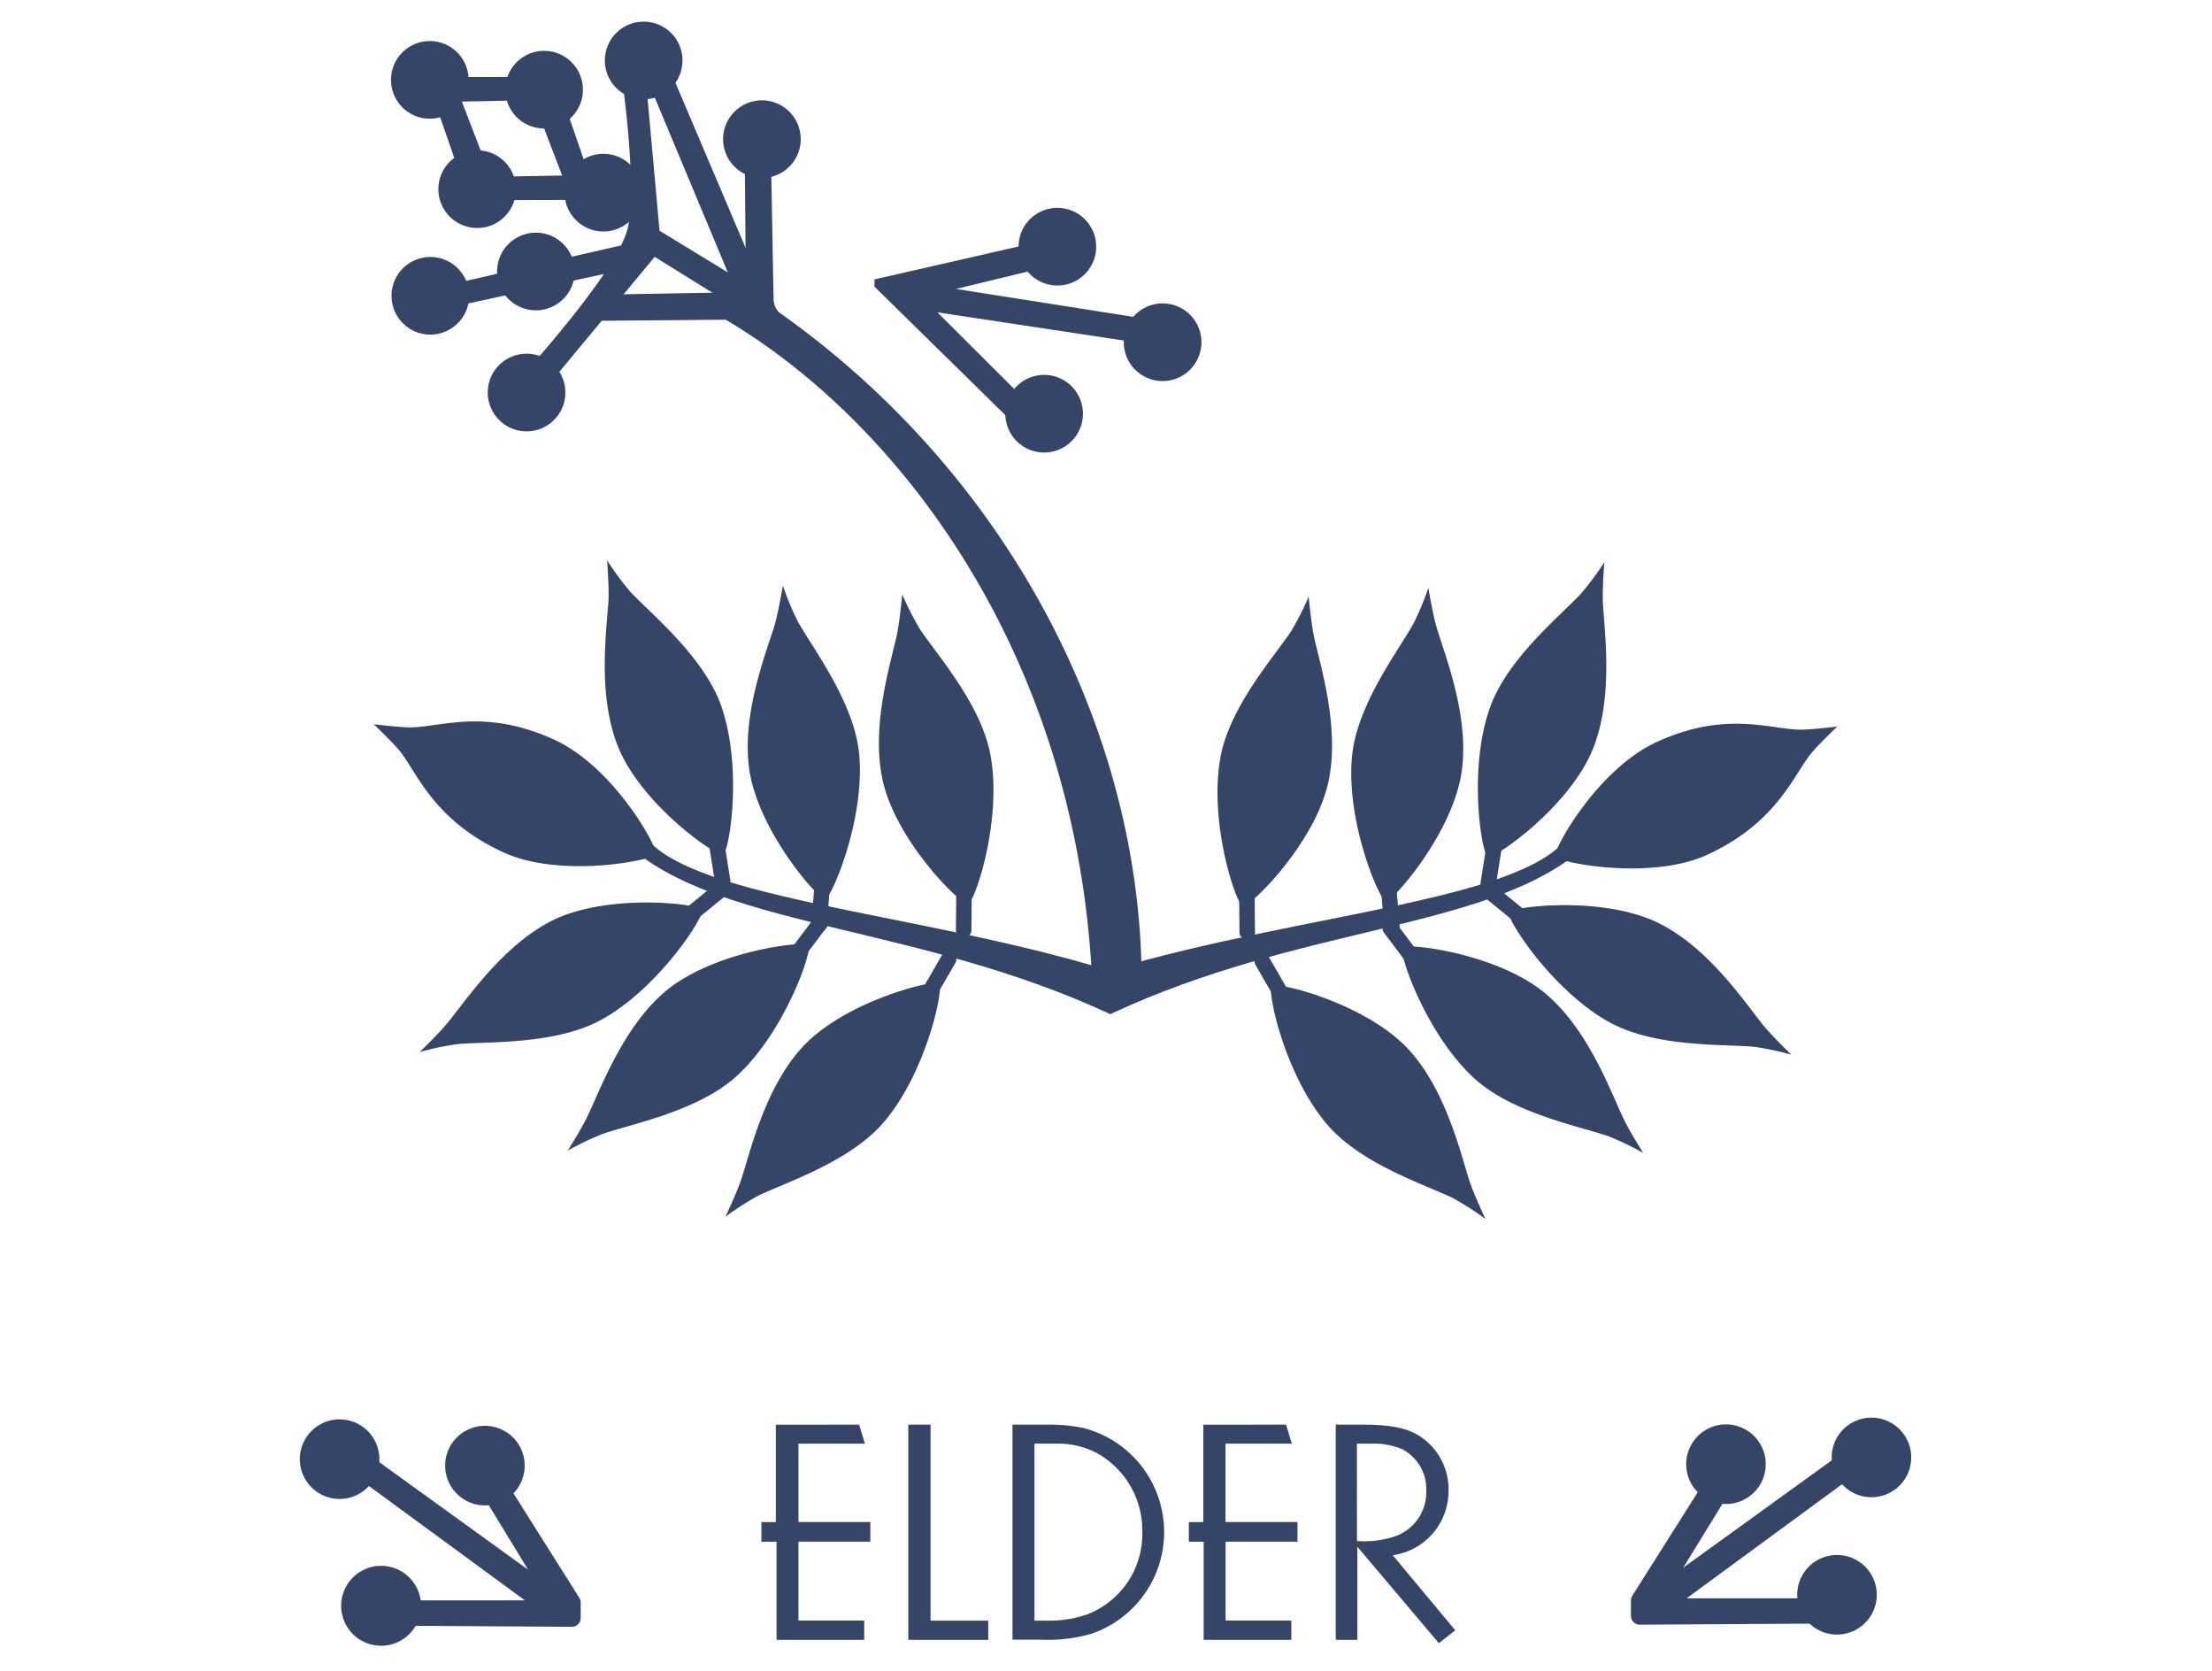 
<svg xmlns="http://www.w3.org/2000/svg" viewBox="0 0 252.32 190.52"><circle cx="55.32" cy="167.13" r="4.54" transform="translate(-106.1 96.86) rotate(-48.16)" fill="#344567"/><circle cx="42.67" cy="183.06" r="4.54" transform="matrix(0.26, -0.97, 0.97, 0.26, -145.19, 176.91)" fill="#344567"/><circle cx="38.74" cy="166.39" r="4.54" transform="translate(-132.01 160.75) rotate(-75)" fill="#344567"/><path d="M57 167.8l-3.12.77L60.24 179l-18-13-1.53 2.45 19.17 14.05H43.77l.23 2.88 21.24.13a1 1 0 0 0 1-1v-1.76a1 1 0 0 0-.15-.53z" fill="#344567"/><circle cx="196.88" cy="166.96" r="4.54" transform="translate(-61.17 173.91) rotate(-41.84)" fill="#344567"/><circle cx="209.54" cy="181.88" r="4.54" transform="translate(-39.93 60.41) rotate(-15)" fill="#344567"/><circle cx="213.47" cy="166.21" r="4.54" transform="translate(-35.74 60.9) rotate(-15)" fill="#344567"/><path d="M211.53 168.22l-1.53-2.45-18 13 6.41-10.42-3.12-.77-9.1 14.4a1 1 0 0 0-.15.53v1.76a1 1 0 0 0 1 1l21.24-.13.23-2.88H192.4z" fill="#344567"/><path fill="#344567" d="M205.12 183.26l7.34 1.41.83-2.48-7.36-1.66-.81 2.73M98 162.46l.66 2.17h-7.58v8.93h8.2v2.24h-8.2v9h7.5v2.2h-10v-11.19h-1.73v-2.24h1.65v-11.1zM106.15 162.46v22.35h6.58V187h-9.12v-24.54zM119.53 162.46a18.75 18.75 0 0 1 4 .37 12.25 12.25 0 0 1 .92 23.49 17.94 17.94 0 0 1-5.73.66h-3.23v-24.52zm-.18 22.35a13.39 13.39 0 0 0 4.74-.74 9.83 9.83 0 0 0 6.21-9.37 10.09 10.09 0 0 0-5.18-9 9.51 9.51 0 0 0-4.67-1.07H118v20.18zM146.7 162.46l.66 2.17h-7.57v8.93H148v2.24h-8.2v9h7.5v2.2h-10v-11.19h-1.69v-2.24h1.65v-11.1zM155.41 162.46c2.79 0 4.63.29 6 1a7.19 7.19 0 0 1 3.82 6.54 7.38 7.38 0 0 1-6.36 7.35l7.13 8.56-1.87 1.47-9.3-11V187h-2.46v-24.54zm-.62 13.27a11 11 0 0 0 4.26-.51 5.31 5.31 0 0 0 3.64-5.26 5.11 5.11 0 0 0-2.76-4.71 8.43 8.43 0 0 0-3.53-.62h-1.62zM124.61 112.46C123 74.15 101.88 47.09 81.38 35.65c0 0 3.38-2.78 4.1-2.32 28.73 18.61 45.25 49.89 44.74 80.15-.01 0-5.54.63-5.61-1.02zM70.59 6.29l2.94 1.21 1.89 20.89L61 45.79l-2-2.3s11-12 12.52-17.15c1.43-4.93-.93-20.05-.93-20.05z"/><path fill="#344567" d="M87.74 36.41l-19.23.17.92-2.99 17.37-.32.94 3.14"/><circle cx="86.91" cy="15.87" r="4.43" transform="translate(-0.83 26.21) rotate(-17.07)" fill="#344567"/><circle cx="68.82" cy="21.97" r="4.43" transform="translate(4.01 53.87) rotate(-43.91)" fill="#344567"/><circle cx="62.07" cy="10.22" r="4.43" transform="translate(10.26 45.91) rotate(-43.91)" fill="#344567"/><circle cx="49.02" cy="9.1" r="4.43" transform="translate(7.4 36.55) rotate(-43.91)" fill="#344567"/><circle cx="54.43" cy="21.57" r="4.43" transform="translate(0.26 43.78) rotate(-43.91)" fill="#344567"/><circle cx="73.42" cy="6.89" r="4.43" transform="translate(15.75 52.85) rotate(-43.91)" fill="#344567"/><circle cx="60.06" cy="44.76" r="4.43" transform="translate(14.17 103.96) rotate(-88.91)" fill="#344567"/><circle cx="49.08" cy="33.73" r="4.43" transform="translate(14.43 82.16) rotate(-88.91)" fill="#344567"/><circle cx="61.13" cy="30.95" r="4.43" transform="translate(29.02 91.49) rotate(-88.91)" fill="#344567"/><path fill="#344567" d="M85.11 35.56l-.17-19.24 2.99.93.32 17.36-3.14.95"/><path d="M88.36 37.79l-16-9.94 1.26-2.52 14.6 8.9a2.73 2.73 0 0 0 .65 1.42z" fill="#344567"/><path fill="#344567" d="M84.79 35.3L74.03 9.55l2.52-1.28L87.19 33.3l-2.4 2M71.81 25.34l-6.84-2.52.56-2.48 6.98 2.31-.7 2.69M72.27 30.51L52.04 34.9l-.63-2.47 20.26-4.63.6 2.71M64.35 20.6l-3.84-10.02 3.19-.73 3.5 10.1-2.85.65"/><path fill="#344567" d="M56.71 22.82l9.75-.02.73-2.85-10.76.21.28 2.66M52.46 10.99l3.84 10.02-3.19.73-3.5-10.1 2.85-.65"/><path fill="#344567" d="M60.1 8.77l-9.75.02-.73 2.85 10.76-.21-.28-2.66M57.45 97.21c6.56 3 17.05.87 17.36.21s-4.72-9.91-11.57-13.06c-8.2-3.77-13.32-1.26-16.8-1.42-1.53-.07-3.81-.35-3.81-.35s1.73 1.64 2.76 2.8c2.11 2.39 3.77 8.02 12.06 11.82zM62.94 105c6.45-3.22 16.83-1.91 17.16-1.26s-4.9 8.92-11.51 12.55c-5.22 2.86-12.92 2.47-16.39 2.77a33.32 33.32 0 0 0-4.33.91s2.19-2.11 3.17-3.31c2.02-2.43 6.18-8.76 11.9-11.66z"/><rect x="79.69" y="100.01" width="1.77" height="5.56" rx=".76" ry=".76" transform="translate(51.98 230.23) rotate(-129.26)" fill="#344567"/><path d="M75.85 113.09c5.5-4.66 15.9-5.85 16.38-5.3s-2.64 9.83-8.2 14.92c-4.39 4-12 5.46-15.27 6.59a33.32 33.32 0 0 0-4 1.91s1.63-2.57 2.29-4c1.39-2.85 3.95-9.99 8.8-14.12z" fill="#344567"/><rect x="91.57" y="103.93" width="1.77" height="5.56" rx=".76" ry=".76" transform="translate(102.05 247.58) rotate(-142.99)" fill="#344567"/><path d="M91.53 119.41c4.89-5.3 15.07-7.75 15.61-7.26s-1.42 10.08-6.32 15.81c-3.86 4.53-11.21 6.88-14.35 8.4a33.32 33.32 0 0 0-3.72 2.39s1.3-2.75 1.79-4.22c1.01-3.03 2.66-10.42 6.99-15.12z" fill="#344567"/><rect x="106.34" y="108.27" width="1.77" height="5.56" rx=".76" ry=".76" transform="translate(144.59 260.84) rotate(-150.01)" fill="#344567"/><path d="M100.67 88.91c1.52 7.05 9 14.33 9.75 14.18s3.89-9.4 2.59-16.83c-1-5.86-6.16-11.62-8.09-14.53a33.32 33.32 0 0 1-2-3.95s-.28 3-.6 4.54c-.66 3.13-3 10.34-1.65 16.59z" fill="#344567"/><rect x="109.06" y="101.3" width="1.77" height="5.56" rx=".76" ry=".76" transform="translate(218.9 209.19) rotate(-179.46)" fill="#344567"/><path d="M70.47 85.07c2.66 6.7 11.28 12.64 12 12.38s2.29-9.92-.22-17c-2-5.61-8-10.45-10.38-13a33.32 33.32 0 0 1-2.62-3.56s.23 3 .16 4.58c-.19 3.17-1.3 10.67 1.06 16.6z" fill="#344567"/><rect x="81.24" y="95.72" width="1.77" height="5.56" rx=".76" ry=".76" transform="translate(178.58 183.02) rotate(171.04)" fill="#344567"/><path d="M85.46 87.68c1 7.14 8 15 8.68 14.86s4.58-9.09 3.86-16.6c-.59-5.92-5.29-12-7-15.08a33.32 33.32 0 0 1-1.7-4.08s-.5 3-.94 4.49c-.92 3.07-3.78 10.08-2.9 16.41z" fill="#344567"/><rect x="92.71" y="100.71" width="1.77" height="5.56" rx=".76" ry=".76" transform="translate(178.25 214.41) rotate(-175.23)" fill="#344567"/><path d="M179.88 95.78c-.16-.51-.36-1.53-.57-1.11-3.93 8-30.56 9.32-52.8 16-22.39-6.88-49.58-8.17-53.56-16.23-.21-.42-.42.6-.57 1.11s-.17 1.35.17 1.62c10.92 8.67 32.64 8.51 53.94 18.41.07.07.28.09.31 0 21.32-9.94 42-9.51 53-18.19.2-.26.2-1.11.08-1.61z" fill="#344567"/><path d="M194.76 97.47c-6.56 3-17.05.87-17.36.21s4.72-9.91 11.57-13.06c8.2-3.77 13.32-1.26 16.8-1.42 1.53-.07 3.81-.35 3.81-.35s-1.73 1.64-2.76 2.8C204.7 88 203 93.66 194.76 97.47zM189.27 105.3c-6.45-3.22-16.83-1.91-17.16-1.26s4.9 8.92 11.51 12.55c5.22 2.86 12.92 2.47 16.39 2.77a33.32 33.32 0 0 1 4.33.91s-2.19-2.11-3.17-3.31c-2.02-2.47-6.17-8.8-11.9-11.66z" fill="#344567"/><rect x="170.74" y="100.27" width="1.77" height="5.56" rx=".76" ry=".76" transform="translate(-16.78 170.72) rotate(-50.74)" fill="#344567"/><path d="M176.35 113.35c-5.5-4.66-15.9-5.85-16.38-5.3s2.64 9.83 8.2 14.92c4.39 4 12 5.46 15.27 6.59a33.32 33.32 0 0 1 4 1.91s-1.63-2.57-2.29-4c-1.38-2.86-3.92-9.99-8.8-14.12z" fill="#344567"/><rect x="158.87" y="104.19" width="1.77" height="5.56" rx=".76" ry=".76" transform="matrix(0.8, -0.6, 0.6, 0.8, -32.21, 117.7)" fill="#344567"/><path d="M160.67 119.67c-4.89-5.3-15.07-7.75-15.61-7.26s1.42 10.08 6.32 15.81c3.86 4.53 11.21 6.88 14.35 8.4a33.32 33.32 0 0 1 3.72 2.39s-1.3-2.75-1.79-4.22c-1-3.04-2.66-10.43-6.99-15.12z" fill="#344567"/><rect x="144.09" y="108.53" width="1.77" height="5.56" rx=".76" ry=".76" transform="translate(-36.23 87.37) rotate(-29.99)" fill="#344567"/><path d="M151.53 89.16c-1.52 7.05-9 14.33-9.75 14.18s-3.89-9.4-2.59-16.83c1-5.86 6.16-11.62 8.09-14.53a33.32 33.32 0 0 0 2-3.95s.28 3 .6 4.54c.67 3.14 3 10.35 1.65 16.59z" fill="#344567"/><rect x="141.37" y="101.55" width="1.77" height="5.56" rx=".76" ry=".76" transform="translate(-0.98 1.35) rotate(-0.54)" fill="#344567"/><path d="M181.73 85.33c-2.66 6.7-11.28 12.64-12 12.38s-2.29-9.92.22-17c2-5.61 8-10.45 10.38-13a33.32 33.32 0 0 0 2.67-3.59s-.23 3-.16 4.58c.16 3.2 1.25 10.69-1.11 16.63z" fill="#344567"/><rect x="169.2" y="95.98" width="1.77" height="5.56" rx=".76" ry=".76" transform="translate(17.45 -25.28) rotate(8.96)" fill="#344567"/><path d="M166.74 87.93c-1 7.14-8 15-8.68 14.86s-4.58-9.09-3.83-16.59c.59-5.92 5.29-12 7-15.08a33.32 33.32 0 0 0 1.7-4.08s.5 3 .94 4.49c.9 3.06 3.76 10.07 2.87 16.4z" fill="#344567"/><rect x="157.73" y="100.96" width="1.77" height="5.56" rx=".76" ry=".76" transform="translate(-8.08 13.55) rotate(-4.77)" fill="#344567"/><circle cx="120.61" cy="28.12" r="4.43" transform="translate(86.24 147.11) rotate(-87.01)" fill="#344567"/><circle cx="119.1" cy="47.18" r="4.43" transform="translate(18.93 127.03) rotate(-60.17)" fill="#344567"/><circle cx="132.62" cy="39.03" r="4.43" transform="translate(32.79 134.66) rotate(-60.17)" fill="#344567"/><path fill="#344567" d="M130.52 36.33l-21.48-3.38 11.61-2.81-1.63-2.68-19.27 4.4v.83l16.18 15.88 2.14-1.84-11.14-11.11 22.96 3.47.63-2.76"/><path fill="#344567" d="M115.09 45.1l4.12 6.03 2.28-1.15-3.95-6.22-2.45 1.34"/></svg>
